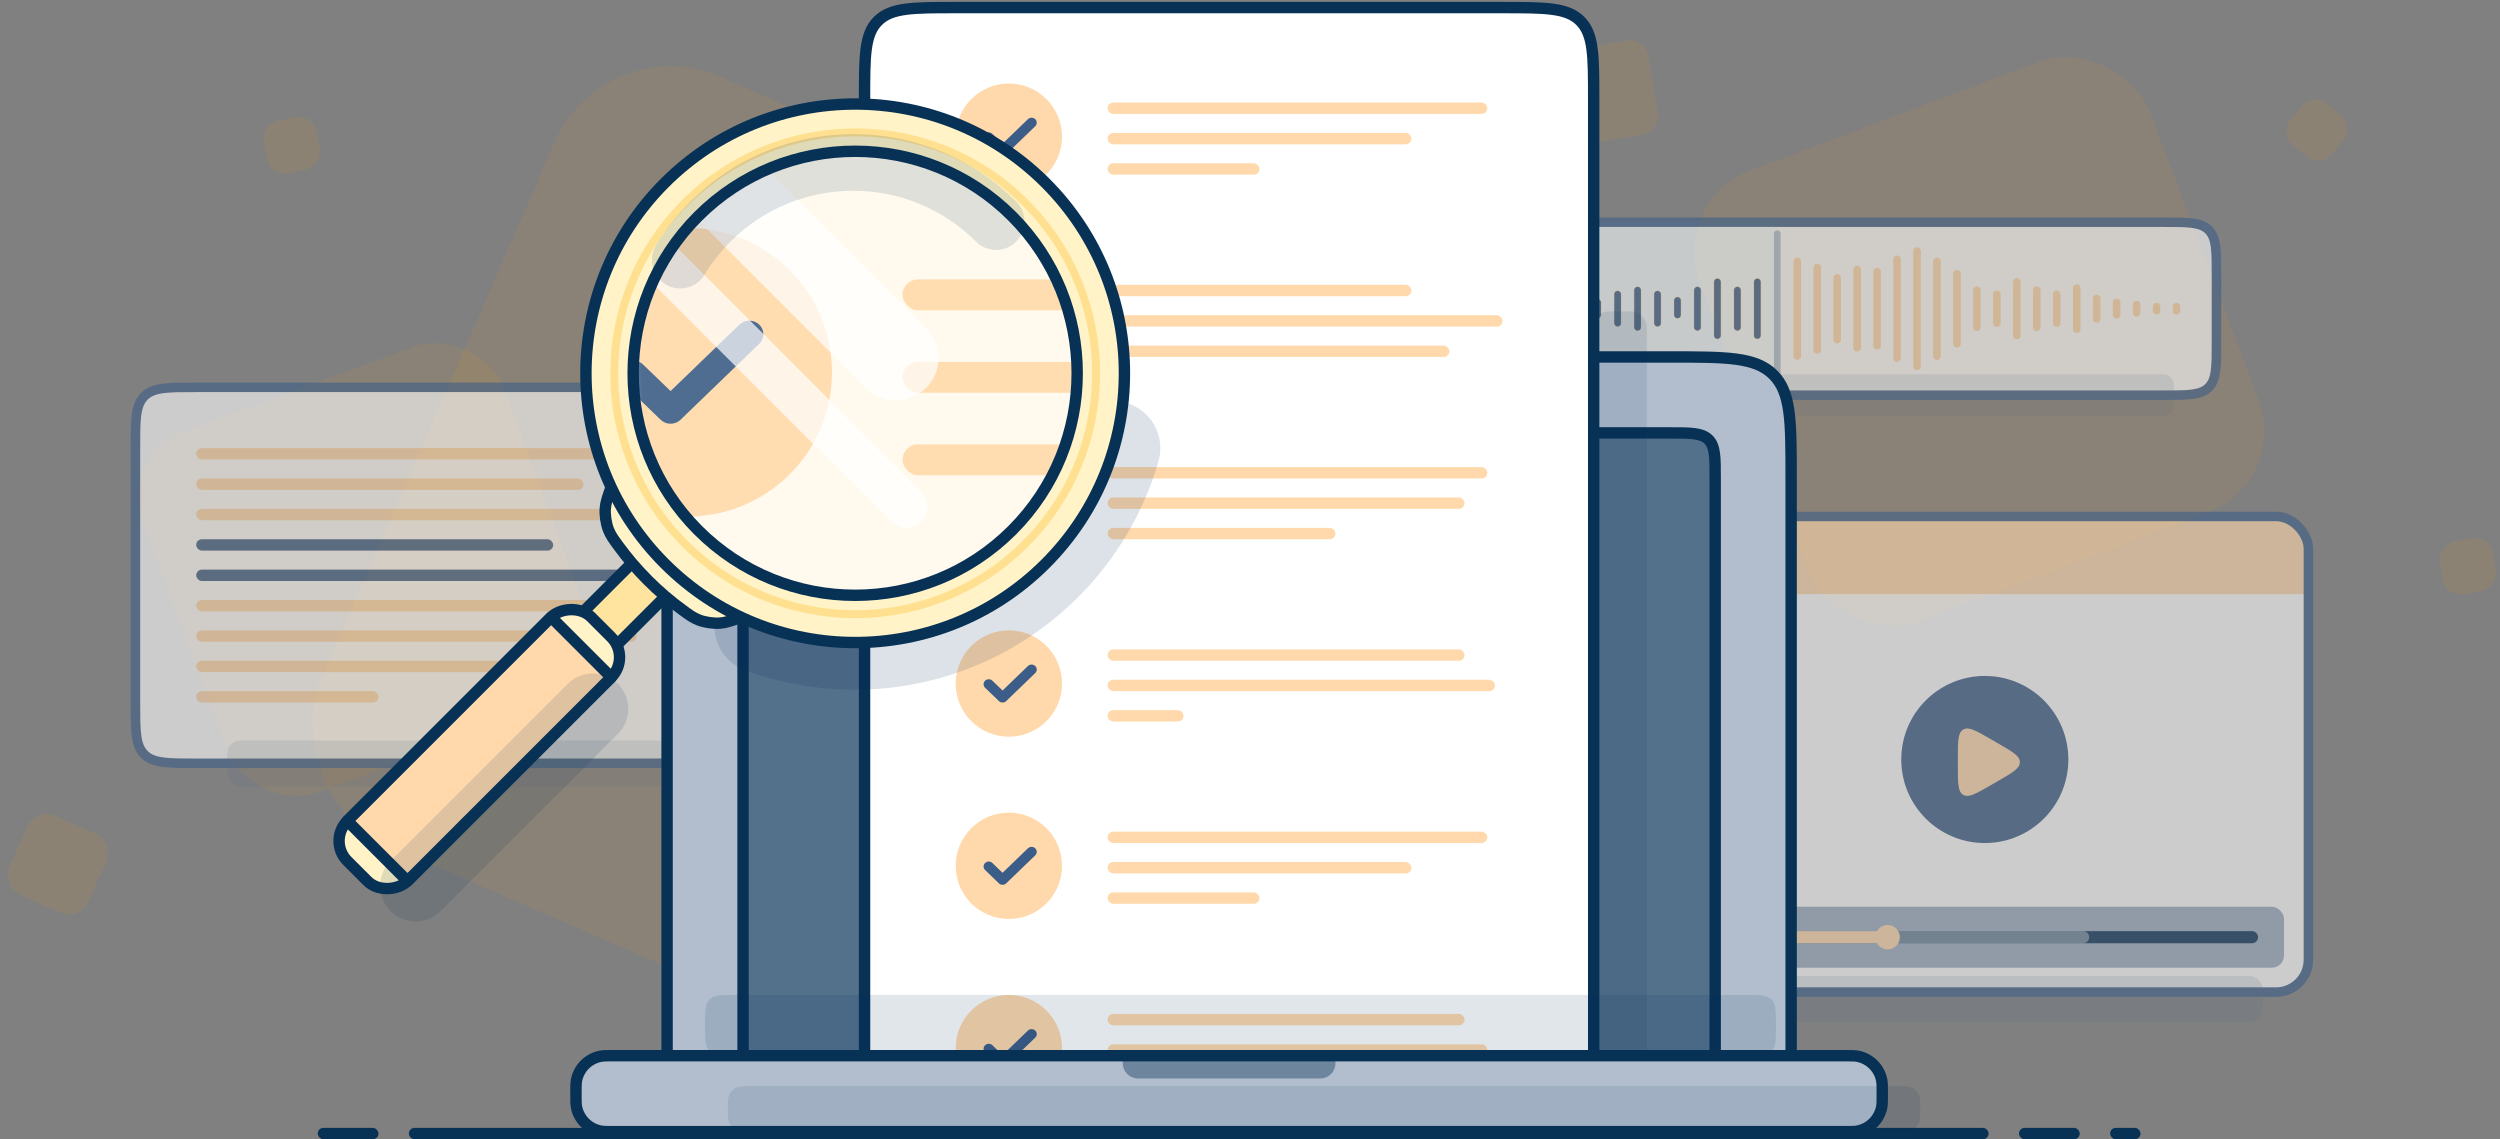 <svg fill="none" height="180" viewBox="0 0 395 180" width="395" xmlns="http://www.w3.org/2000/svg" xmlns:xlink="http://www.w3.org/1999/xlink"><rect x="0" y="0" width="395" height="180" fill="#808080" stroke="none"/><clipPath id="a"><path d="m151 13.2h86.4v154.8h-86.4z"/></clipPath><mask id="b" height="72" maskUnits="userSpaceOnUse" width="71" x="100" y="23"><circle cx="35.084" cy="35.084" fill="#fff" r="35.084" transform="matrix(-.707 -.707 -.707 .707 184.729 58.976)"/></mask><g fill="#ff9600"><rect height="132.315" opacity=".08" rx="19.883" transform="matrix(.917 .399 -.399 .917 9.613 -37.782)" width="132.315" x="95.565" y="4.2"/><rect height="76.005" opacity=".08" rx="13.666" transform="matrix(.936 -.353 .353 .936 5.774 95.132)" width="76.005" x="263.643" y="31.739"/><rect height="60.843" opacity=".08" rx="11.09" transform="matrix(.938 -.345 .345 .938 -23.707 10.911)" width="60.843" x="18.766" y="71.98"/><rect height="8.448" opacity=".1" rx="2.83" transform="matrix(.783 .623 -.623 .783 88.437 -224.222)" width="8.448" x="365.186" y="14.484"/><rect height="8.448" opacity=".1" rx="2.83" transform="matrix(.186 .983 -.983 .186 57.931 -33.988)" width="8.448" x="49.483" y="17.977"/><rect height="8.448" opacity=".1" rx="2.83" transform="matrix(.16 .987 -.987 .16 414.07 -317.056)" width="8.448" x="393.25" y="84.666"/><rect height="15.091" opacity=".1" rx="2.83" transform="matrix(.16 .987 -.987 .16 224.295 -251.468)" width="15.091" x="259.841" y="6"/><rect height="13.618" opacity=".1" rx="3.285" transform="matrix(.913 .408 -.408 .913 52.497 8.727)" width="13.618" x="5.765" y="127.584"/></g><rect fill="#083156" height="1.8" rx=".9" width="249.6" x="64.6" y="178.2"/><rect fill="#083156" height="1.8" rx=".9" width="9.6" x="50.2" y="178.2"/><rect fill="#083156" height="1.8" rx=".9" width="9.6" x="319" y="178.2"/><rect fill="#083156" height="1.8" rx=".9" width="4.8" x="333.4" y="178.2"/><g opacity=".6"><path clip-rule="evenodd" d="m21.4 115.8c0 2.651 2.149 4.8 4.8 4.8h81.6c2.651 0 4.8-2.149 4.8-4.8v-49.8c0-2.651-2.149-4.8-4.8-4.8h-81.6c-2.651 0-4.8 2.149-4.8 4.8z" fill="#fff" fill-rule="evenodd"/><path clip-rule="evenodd" d="m21.4 111c0 4.525 0 6.788 1.406 8.194s3.669 1.406 8.194 1.406h72c4.525 0 6.788 0 8.194-1.406s1.406-3.669 1.406-8.194v-40.2c0-4.525 0-6.788-1.406-8.194-1.406-1.406-3.669-1.406-8.194-1.406h-72c-4.526 0-6.788 0-8.194 1.406-1.406 1.406-1.406 3.669-1.406 8.194z" fill-rule="evenodd" stroke="#3c5d87" stroke-width="1.5"/><rect fill="#3c5d87" height="7.334" opacity=".15" rx="2.045" width="77.966" x="35.934" y="117"/><rect fill="#ffd9ab" height="1.8" rx=".9" width="68.4" x="31" y="70.8"/><rect fill="#ffd9ab" height="1.8" rx=".9" width="61.2" x="31" y="75.6"/><rect fill="#ffd9ab" height="1.8" rx=".9" width="72" x="31" y="80.4"/><rect fill="#3c5d87" height="1.8" rx=".9" width="56.4" x="31" y="85.2"/><rect fill="#3c5d87" height="1.8" rx=".9" width="68.4" x="31" y="90"/><g fill="#ffd9ab"><rect height="1.8" rx=".9" width="64.8" x="31" y="94.8"/><rect height="1.8" rx=".9" width="69.6" x="31" y="99.6"/><rect height="1.8" rx=".9" width="56.4" x="31" y="104.4"/><rect height="1.8" rx=".9" width="28.8" x="31" y="109.2"/></g></g><g opacity=".6"><rect fill="#fff" height="75.151" rx="5.112" stroke="#3c5d87" stroke-linejoin="round" stroke-miterlimit="10" stroke-width="1.022" width="102.128" x="262.6" y="81.6"/><circle cx="313.6" cy="120" fill="#3c5d87" r="13.2"/><path d="m315.73 117.475c2.271 1.311 3.406 1.967 3.406 2.95s-1.135 1.639-3.406 2.95l-1.278.738c-2.271 1.311-3.406 1.966-4.258 1.475-.851-.492-.851-1.803-.851-4.425v-1.475c0-2.623 0-3.934.851-4.425.852-.492 1.987.163 4.258 1.475z" fill="#ffd9ab"/><path d="m262.6 91.823c0-4.819 0-7.229 1.497-8.726 1.497-1.497 3.907-1.497 8.726-1.497h81.787c4.82 0 7.229 0 8.727 1.497 1.497 1.497 1.497 3.907 1.497 8.726v2.045h-102.234z" fill="#ffd9ab"/><rect height="75.151" rx="5.112" stroke="#3c5d87" stroke-linejoin="round" stroke-miterlimit="10" stroke-width="1.5" width="102.128" x="262.6" y="81.6"/><g fill="#3c5d87"><path d="m268.66 89.784c1.13 0 2.046-.916 2.046-2.046s-.916-2.046-2.046-2.046-2.046.916-2.046 2.046.916 2.046 2.046 2.046z"/><path d="m274.798 89.784c1.13 0 2.046-.916 2.046-2.046s-.916-2.046-2.046-2.046-2.046.916-2.046 2.046.916 2.046 2.046 2.046z"/><path d="m280.939 89.784c1.13 0 2.046-.916 2.046-2.046s-.916-2.046-2.046-2.046-2.046.916-2.046 2.046.916 2.046 2.046 2.046z"/><rect height="7.334" opacity=".15" rx="2.045" width="89.966" x="267.534" y="154.2"/><rect fill-opacity=".5" height="9.635" rx="1.927" width="94.421" x="266.454" y="143.262"/></g><path d="m270.561 148.078c0-.532.431-.963.963-.963h84.283c.532 0 .964.431.964.963s-.432.963-.964.963h-84.283c-.532 0-.963-.431-.963-.963z" fill="#083156"/><path d="m270.561 148.078c0-.532.431-.963.963-.963h57.599c.532 0 .964.431.964.963s-.432.963-.964.963h-57.599c-.532 0-.963-.431-.963-.963z" fill="#fff" opacity=".4"/><path d="m270.561 148.078c0-.532.431-.963.963-.963h26.81c.532 0 .963.431.963.963s-.431.963-.963.963h-26.81c-.532 0-.963-.431-.963-.963z" fill="#ffd9ab"/><circle cx="298.249" cy="148.078" fill="#ffd9ab" r="1.927"/></g><g opacity=".6"><path d="m240.339 43.52c0-3.965 0-5.947 1.232-7.179 1.231-1.232 3.214-1.232 7.178-1.232h93.04c3.965 0 5.947 0 7.179 1.232 1.232 1.232 1.232 3.214 1.232 7.179v10.513c0 3.965 0 5.947-1.232 7.179s-3.214 1.232-7.179 1.232h-93.04c-3.964 0-5.947 0-7.178-1.232-1.232-1.232-1.232-3.214-1.232-7.179z" fill="#fff" stroke="#3c5d87" stroke-width="1.5"/><rect fill="#3c5d87" height="6.605" opacity=".15" rx="1.577" width="103.553" x="239.891" y="59.138"/><path d="m240.863 42.468c0-3.469 0-5.204 1.078-6.281s2.812-1.078 6.281-1.078h29.437c1.487 0 2.23 0 2.692.462.462.462.462 1.205.462 2.692v21.026c0 1.487 0 2.23-.462 2.692s-1.205.462-2.692.462h-29.437c-3.469 0-5.203 0-6.281-1.078s-1.078-2.812-1.078-6.281z" fill="#1cb0f6" opacity=".04"/><g stroke-linecap="round"><path d="m280.814 36.913v23.204" opacity=".4" stroke="#3c5d87" stroke-width="1.051"/><path d="m252.429 47.801v1.952" stroke="#ffd9ab" stroke-width="1.2"/><path d="m249.274 48.451v.651" stroke="#ffd9ab" stroke-width="1.2"/><path d="m255.583 46.496v4.556" stroke="#ffd9ab" stroke-width="1.2"/><path d="m258.735 45.846v5.857" stroke="#ffd9ab" stroke-width="1.2"/><path d="m261.889 46.496v4.556" stroke="#ffd9ab" stroke-width="1.2"/><path d="m265.044 47.476v2.278" stroke="#ffd9ab" stroke-width="1.2"/><path d="m268.198 45.846v5.857" stroke="#ffd9ab" stroke-width="1.2"/><path d="m271.352 44.546v8.46" stroke="#ffd9ab" stroke-width="1.2"/><path d="m274.506 45.846v5.857" stroke="#ffd9ab" stroke-width="1.2"/><path d="m277.659 44.546v8.46" stroke="#ffd9ab" stroke-width="1.2"/><path d="m283.967 41.291v14.969" stroke="#ffd9ab" stroke-width="1.2"/><path d="m287.122 42.27v13.016" stroke="#ffd9ab" stroke-width="1.2"/><path d="m290.274 43.896v9.762" stroke="#ffd9ab" stroke-width="1.2"/><path d="m293.43 42.595v12.365" stroke="#ffd9ab" stroke-width="1.2"/><path d="m296.582 42.92v11.714" stroke="#ffd9ab" stroke-width="1.2"/><path d="m299.736 40.966v15.619" stroke="#ffd9ab" stroke-width="1.2"/><path d="m302.89 39.666v18.223" stroke="#ffd9ab" stroke-width="1.2"/><path d="m306.045 41.291v14.969" stroke="#ffd9ab" stroke-width="1.2"/><path d="m309.199 43.246v11.064" stroke="#ffd9ab" stroke-width="1.2"/><path d="m312.351 45.846v5.857" stroke="#ffd9ab" stroke-width="1.2"/><path d="m315.505 46.496v4.556" stroke="#ffd9ab" stroke-width="1.2"/><path d="m318.66 44.546v8.46" stroke="#ffd9ab" stroke-width="1.2"/><path d="m321.813 45.846v5.857" stroke="#ffd9ab" stroke-width="1.2"/><path d="m324.968 46.496v4.556" stroke="#ffd9ab" stroke-width="1.2"/><path d="m328.123 45.521v6.508" stroke="#ffd9ab" stroke-width="1.2"/><path d="m331.276 47.151v3.254" stroke="#ffd9ab" stroke-width="1.2"/><path d="m334.431 47.801v1.952" stroke="#ffd9ab" stroke-width="1.2"/><path d="m337.583 48.126v1.301" stroke="#ffd9ab" stroke-width="1.2"/><path d="m340.737 48.451v.651" stroke="#ffd9ab" stroke-width="1.2"/><path d="m343.891 48.451v.651" stroke="#ffd9ab" stroke-width="1.2"/><path d="m252.429 47.801v1.952" stroke="#3c5d87" stroke-width="1.051"/><path d="m249.275 48.452v.651" stroke="#3c5d87" stroke-width="1.051"/><path d="m246.121 48.452v.651" stroke="#3c5d87" stroke-width="1.051"/><path d="m255.584 46.497v4.556" stroke="#3c5d87" stroke-width="1.051"/><path d="m258.738 45.847v5.857" stroke="#3c5d87" stroke-width="1.051"/><path d="m261.89 46.497v4.556" stroke="#3c5d87" stroke-width="1.051"/><path d="m265.044 47.476v2.278" stroke="#3c5d87" stroke-width="1.051"/><path d="m268.199 45.847v5.857" stroke="#3c5d87" stroke-width="1.051"/><path d="m271.353 44.547v8.46" stroke="#3c5d87" stroke-width="1.051"/><path d="m274.507 45.847v5.857" stroke="#3c5d87" stroke-width="1.051"/><path d="m277.662 44.547v8.46" stroke="#3c5d87" stroke-width="1.051"/></g></g><path d="m105.4 66c0-5.302 4.298-9.6 9.6-9.6h158.4c5.302 0 9.6 4.298 9.6 9.6v100.8h-177.6z" fill="#b2bece"/><path d="m105.4 75.6c0-9.051 0-13.576 2.812-16.388 2.811-2.812 7.337-2.812 16.388-2.812h139.2c9.051 0 13.576 0 16.388 2.812s2.812 7.337 2.812 16.388v91.2h-177.6z" stroke="#083156" stroke-width="1.8"/><path d="m117.4 72c0-1.988 1.612-3.6 3.6-3.6h146.4c1.988 0 3.6 1.612 3.6 3.6v94.8h-153.6z" fill="#083156" fill-opacity=".55"/><path d="m117.4 75.6c0-3.394 0-5.091 1.054-6.146 1.055-1.054 2.752-1.054 6.146-1.054h139.2c3.394 0 5.091 0 6.145 1.054 1.055 1.054 1.055 2.752 1.055 6.146v91.2h-153.6z" stroke="#083156" stroke-width="1.8"/><rect fill="#083156" height="123.6" opacity=".1" rx="2.4" width="8.4" x="251.8" y="49.2"/><path clip-rule="evenodd" d="m136.6 169.2h115.2v-160.8c0-3.976-3.223-7.2-7.2-7.2h-100.8c-3.976 0-7.2 3.224-7.2 7.2z" fill="#fff" fill-rule="evenodd"/><path clip-rule="evenodd" d="m136.6 166.8h115.2v-151.2c0-6.788 0-10.182-2.109-12.291s-5.503-2.109-12.291-2.109h-86.4c-6.788 0-10.182 0-12.291 2.109s-2.109 5.503-2.109 12.291z" fill-rule="evenodd" stroke="#083156" stroke-width="1.8"/><g clip-path="url(#a)"><path clip-rule="evenodd" d="m167.8 21.599c0 4.639-3.76 8.4-8.4 8.4-4.639 0-8.4-3.761-8.4-8.4 0-4.639 3.761-8.399 8.4-8.399 4.64 0 8.4 3.76 8.4 8.399z" fill="#ffd9ab" fill-rule="evenodd"/><path d="m156.809 21.159c-.075-.075-.166-.135-.265-.177-.1-.041-.207-.063-.315-.064-.109-.001-.216.019-.317.059-.1.04-.191.098-.268.172s-.137.162-.178.259c-.041.097-.062.201-.061.305.001.105.023.208.066.304.043.096.105.183.183.256l2.172 2.095c.154.148.361.231.578.231.216 0 .424-.083.577-.231l4.595-4.434c.148-.149.231-.348.229-.554s-.088-.404-.239-.55c-.152-.146-.357-.229-.571-.231s-.42.078-.574.221l-4.018 3.877z" fill="#3c5d87"/><g fill="#ffd9ab"><rect height="1.8" rx=".9" width="60" x="175" y="16.2"/><rect height="1.8" rx=".9" width="48" x="175" y="21"/><rect height="1.8" rx=".9" width="24" x="175" y="25.8"/><path clip-rule="evenodd" d="m167.8 50.4c0 4.639-3.76 8.4-8.4 8.4-4.639 0-8.4-3.761-8.4-8.4 0-4.639 3.761-8.4 8.4-8.4 4.64 0 8.4 3.76 8.4 8.4z" fill-rule="evenodd"/></g><path d="m156.809 49.959c-.075-.075-.166-.135-.265-.177-.1-.041-.207-.063-.315-.064-.109-.001-.216.019-.317.059-.1.04-.191.098-.268.172s-.137.162-.178.259c-.041.097-.062.201-.061.305s.023.208.066.304c.043.096.105.183.183.256l2.172 2.095c.154.148.361.231.578.231.216 0 .424-.083.577-.231l4.595-4.434c.148-.149.231-.348.229-.554-.002-.207-.088-.404-.239-.55-.152-.146-.357-.229-.571-.231-.214-.002-.42.078-.574.221l-4.018 3.877z" fill="#3c5d87"/><rect fill="#ffd9ab" height="1.8" rx=".9" width="48" x="175" y="45"/><rect fill="#ffd9ab" height="1.8" rx=".9" width="62.4" x="175" y="49.8"/><rect fill="#ffd9ab" height="1.8" rx=".9" width="54" x="175" y="54.6"/><path clip-rule="evenodd" d="m167.8 79.2c0 4.639-3.76 8.4-8.4 8.4-4.639 0-8.4-3.761-8.4-8.4 0-4.639 3.761-8.4 8.4-8.4 4.64 0 8.4 3.76 8.4 8.4z" fill="#ffd9ab" fill-rule="evenodd"/><path d="m156.809 78.759c-.075-.075-.166-.135-.265-.177-.1-.041-.207-.063-.315-.064-.109-.001-.216.019-.317.059-.1.04-.191.098-.268.172s-.137.162-.178.259c-.041.097-.062.201-.061.305.001.105.023.208.066.304.043.096.105.183.183.256l2.172 2.095c.154.148.361.231.578.231.216 0 .424-.083.577-.231l4.595-4.434c.148-.149.231-.348.229-.554-.002-.207-.088-.404-.239-.55-.152-.146-.357-.229-.571-.231s-.42.078-.574.221l-4.018 3.877z" fill="#3c5d87"/><rect fill="#ffd9ab" height="1.8" rx=".9" width="60" x="175" y="73.8"/><rect fill="#ffd9ab" height="1.8" rx=".9" width="56.4" x="175" y="78.6"/><rect fill="#ffd9ab" height="1.8" rx=".9" width="36" x="175" y="83.4"/><path clip-rule="evenodd" d="m167.8 108c0 4.639-3.76 8.4-8.4 8.4-4.639 0-8.4-3.761-8.4-8.4 0-4.64 3.761-8.4 8.4-8.4 4.64 0 8.4 3.76 8.4 8.4z" fill="#ffd9ab" fill-rule="evenodd"/><path d="m156.809 107.559c-.075-.075-.166-.135-.265-.176-.1-.041-.207-.063-.315-.064-.109-.001-.216.019-.317.059-.1.039-.191.098-.268.172s-.137.162-.178.259c-.041.096-.062.2-.061.305.001.104.023.208.066.304s.105.183.183.256l2.172 2.095c.154.148.361.231.578.231.216 0 .424-.083.577-.231l4.595-4.433c.148-.149.231-.348.229-.555-.002-.206-.088-.404-.239-.55-.152-.146-.357-.229-.571-.231s-.42.078-.574.221l-4.018 3.877z" fill="#3c5d87"/><rect fill="#ffd9ab" height="1.8" rx=".9" width="56.4" x="175" y="102.6"/><rect fill="#ffd9ab" height="1.8" rx=".9" width="61.2" x="175" y="107.4"/><rect fill="#ffd9ab" height="1.8" rx=".9" width="12" x="175" y="112.2"/><path clip-rule="evenodd" d="m167.8 136.8c0 4.639-3.76 8.4-8.4 8.4-4.639 0-8.4-3.761-8.4-8.4 0-4.64 3.761-8.4 8.4-8.4 4.64 0 8.4 3.76 8.4 8.4z" fill="#ffd9ab" fill-rule="evenodd"/><path d="m156.809 136.359c-.075-.075-.166-.135-.265-.176-.1-.041-.207-.063-.315-.064-.109-.001-.216.019-.317.059-.1.039-.191.098-.268.172s-.137.162-.178.259c-.041.096-.062.2-.061.305.001.104.023.208.066.304s.105.183.183.256l2.172 2.095c.154.148.361.231.578.231.216 0 .424-.083.577-.231l4.595-4.433c.148-.149.231-.348.229-.555-.002-.206-.088-.404-.239-.55-.152-.146-.357-.229-.571-.231s-.42.078-.574.221l-4.018 3.877z" fill="#3c5d87"/><rect fill="#ffd9ab" height="1.8" rx=".9" width="60" x="175" y="131.4"/><rect fill="#ffd9ab" height="1.8" rx=".9" width="48" x="175" y="136.2"/><rect fill="#ffd9ab" height="1.8" rx=".9" width="24" x="175" y="141"/><path clip-rule="evenodd" d="m167.8 165.6c0 4.639-3.76 8.4-8.4 8.4-4.639 0-8.4-3.761-8.4-8.4 0-4.64 3.761-8.4 8.4-8.4 4.64 0 8.4 3.76 8.4 8.4z" fill="#ffd9ab" fill-rule="evenodd"/><path d="m156.809 165.159c-.075-.075-.166-.135-.265-.176-.1-.041-.207-.063-.315-.064-.109-.001-.216.019-.317.059-.1.039-.191.098-.268.172s-.137.162-.178.258c-.041.097-.062.201-.061.306.001.104.023.208.066.304s.105.183.183.256l2.172 2.095c.154.148.361.231.578.231.216 0 .424-.083.577-.231l4.595-4.433c.148-.149.231-.348.229-.555-.002-.206-.088-.404-.239-.55-.152-.146-.357-.229-.571-.231s-.42.078-.574.221l-4.018 3.877z" fill="#3c5d87"/><rect fill="#ffd9ab" height="1.8" rx=".9" width="56.4" x="175" y="160.2"/><rect fill="#ffd9ab" height="1.8" rx=".9" width="60" x="175" y="165"/></g><path d="m91 171.6c0-2.651 2.149-4.8 4.8-4.8h196.8c2.651 0 4.8 2.149 4.8 4.8v2.4c0 2.651-2.149 4.8-4.8 4.8h-196.8c-2.651 0-4.8-2.149-4.8-4.8z" fill="#b2bece"/><path d="m177.4 166.8h33.6v1.2c0 1.326-1.075 2.4-2.4 2.4h-28.8c-1.326 0-2.4-1.074-2.4-2.4z" fill="#083156" opacity=".4"/><path d="m115 175.2c0-1.118 0-1.677.183-2.118.243-.589.71-1.056 1.299-1.299.441-.183 1-.183 2.118-.183h181.2c1.118 0 1.677 0 2.118.183.589.243 1.056.71 1.299 1.299.183.441.183 1 .183 2.118s0 1.677-.183 2.118c-.243.588-.71 1.056-1.299 1.299-.441.183-1 .183-2.118.183h-181.2c-1.118 0-1.677 0-2.118-.183-.589-.243-1.056-.711-1.299-1.299-.183-.441-.183-1-.183-2.118z" fill="#083156" opacity=".1"/><path d="m111.4 162c0-2.263 0-3.394.703-4.097s1.834-.703 4.097-.703h159.6c2.263 0 3.394 0 4.097.703s.703 1.834.703 4.097 0 3.394-.703 4.097-1.834.703-4.097.703h-159.6c-2.263 0-3.394 0-4.097-.703s-.703-1.834-.703-4.097z" fill="#083156" opacity=".12"/><path d="m91 172.8c0-1.115 0-1.673.092-2.136.379-1.904 1.867-3.393 3.771-3.772.464-.092 1.021-.092 2.136-.092h194.4c1.115 0 1.673 0 2.136.092 1.905.379 3.393 1.868 3.772 3.772.092.463.092 1.021.092 2.136 0 1.115 0 1.673-.092 2.136-.379 1.905-1.867 3.393-3.772 3.772-.463.092-1.021.092-2.136.092h-194.4c-1.115 0-1.673 0-2.136-.092-1.904-.379-3.393-1.867-3.771-3.772-.092-.463-.092-1.021-.092-2.136z" stroke="#083156" stroke-width="1.8"/><path d="m120.359 98.938c15.068 5.505 32.625 2.212 44.716-9.879 5.264-5.264 8.86-11.563 10.789-18.242" opacity=".14" stroke="#083156" stroke-linecap="round" stroke-width="14.93"/><path d="m0 0h7.465v24.634h-7.465z" fill="#ffe49f" stroke="#083156" stroke-width="1.8" transform="matrix(-.707 -.707 -.707 .707 110.829 88.537)"/><path d="m102.383 91.705c-1.742-1.742-3.316-3.587-4.722-5.518-.788-1.082-1.182-1.623-1.532-2.511-.372-.945-.579-2.36-.492-3.372.081-.951.367-1.76.94-3.379l20.586 20.586c-1.619.572-2.428.858-3.379.94-1.013.087-2.427-.12-3.373-.492-.888-.35-1.429-.744-2.511-1.532-1.93-1.406-3.776-2.98-5.517-4.721z" fill="#fff3c7" stroke="#083156" stroke-width="1.8"/><circle cx="42.549" cy="42.549" fill="#fff3c7" r="42.549" stroke="#083156" stroke-width="1.8" transform="matrix(-.707 -.707 -.707 .707 195.283 58.978)"/><circle cx="35.084" cy="35.084" fill="#fffaed" r="35.084" transform="matrix(-.707 -.707 -.707 .707 184.725 58.978)"/><g mask="url(#b)"><g opacity=".9"><path clip-rule="evenodd" d="m131.455 58.806c0 12.593-10.206 22.801-22.8 22.801-12.59 0-22.799-10.209-22.799-22.801 0-12.592 10.209-22.799 22.799-22.799 12.594 0 22.8 10.206 22.8 22.799z" fill="#ffd9ab" fill-rule="evenodd"/><path d="m101.623 57.611c-.204-.204-.449-.367-.72-.479-.27-.112-.561-.171-.855-.173-.294-.003-.586.052-.859.159-.273.108-.52.266-.728.467-.208.201-.373.44-.484.703-.111.263-.168.545-.165.829.003.284.064.565.18.826.116.261.285.497.497.694l5.896 5.688c.416.401.979.626 1.567.626s1.151-.225 1.567-.626l12.471-12.034c.404-.403.627-.944.622-1.505-.005-.561-.238-1.097-.649-1.494s-.967-.622-1.548-.626c-.582-.005-1.141.211-1.559.6l-10.906 10.522z" fill="#3c5d87"/><g fill="#ffd9ab"><rect height="4.886" rx="2.443" width="130.286" x="142.599" y="44.15"/><rect height="4.886" rx="2.443" width="169.371" x="142.599" y="57.179"/><rect height="4.886" rx="2.443" width="146.571" x="142.599" y="70.207"/></g></g><g fill="#fff" opacity=".7"><path d="m109.374 33.855 9.501-9.501 27.447 27.448c2.624 2.624 2.624 6.877 0 9.501-2.623 2.624-6.877 2.624-9.501 0z"/><path d="m100.415 42.066 4.75-4.75 40.38 40.38c1.311 1.312 1.311 3.439 0 4.75-1.312 1.312-3.439 1.312-4.751 0z"/></g></g><circle cx="35.084" cy="35.084" r="35.084" stroke="#083156" stroke-width="1.8" transform="matrix(-.707 -.707 -.707 .707 184.725 58.978)"/><circle cx="38.07" cy="38.07" r="38.07" stroke="#ffe091" stroke-width="1.25" transform="matrix(-.707 -.707 -.707 .707 188.949 58.978)"/><rect fill="#fff" height="54.493" rx="4.479" stroke="#083156" stroke-width="1.25" transform="matrix(-.707 -.707 -.707 .707 99.745 103.845)" width="13.437"/><rect fill="#fff3c7" height="54.493" rx="4.479" stroke="#083156" stroke-width="1.8" transform="matrix(-.707 -.707 -.707 .707 99.745 103.845)" width="13.437"/><path d="m0 0h13.437v45.535h-13.437z" fill="#ffd9ab" stroke="#083156" stroke-linejoin="round" stroke-width="1.8" transform="matrix(-.707 -.707 -.707 .707 96.578 107.011)"/><path d="m93.66 111.998-27.993 27.993" opacity=".13" stroke="#083156" stroke-linecap="round" stroke-width="11.197"/><path d="m157.382 35.012c-12.464-12.464-32.672-12.464-45.136 0-1.87 1.87-3.46 3.915-4.769 6.081" opacity=".13" stroke="#083156" stroke-linecap="round" stroke-width="8.958"/></svg>